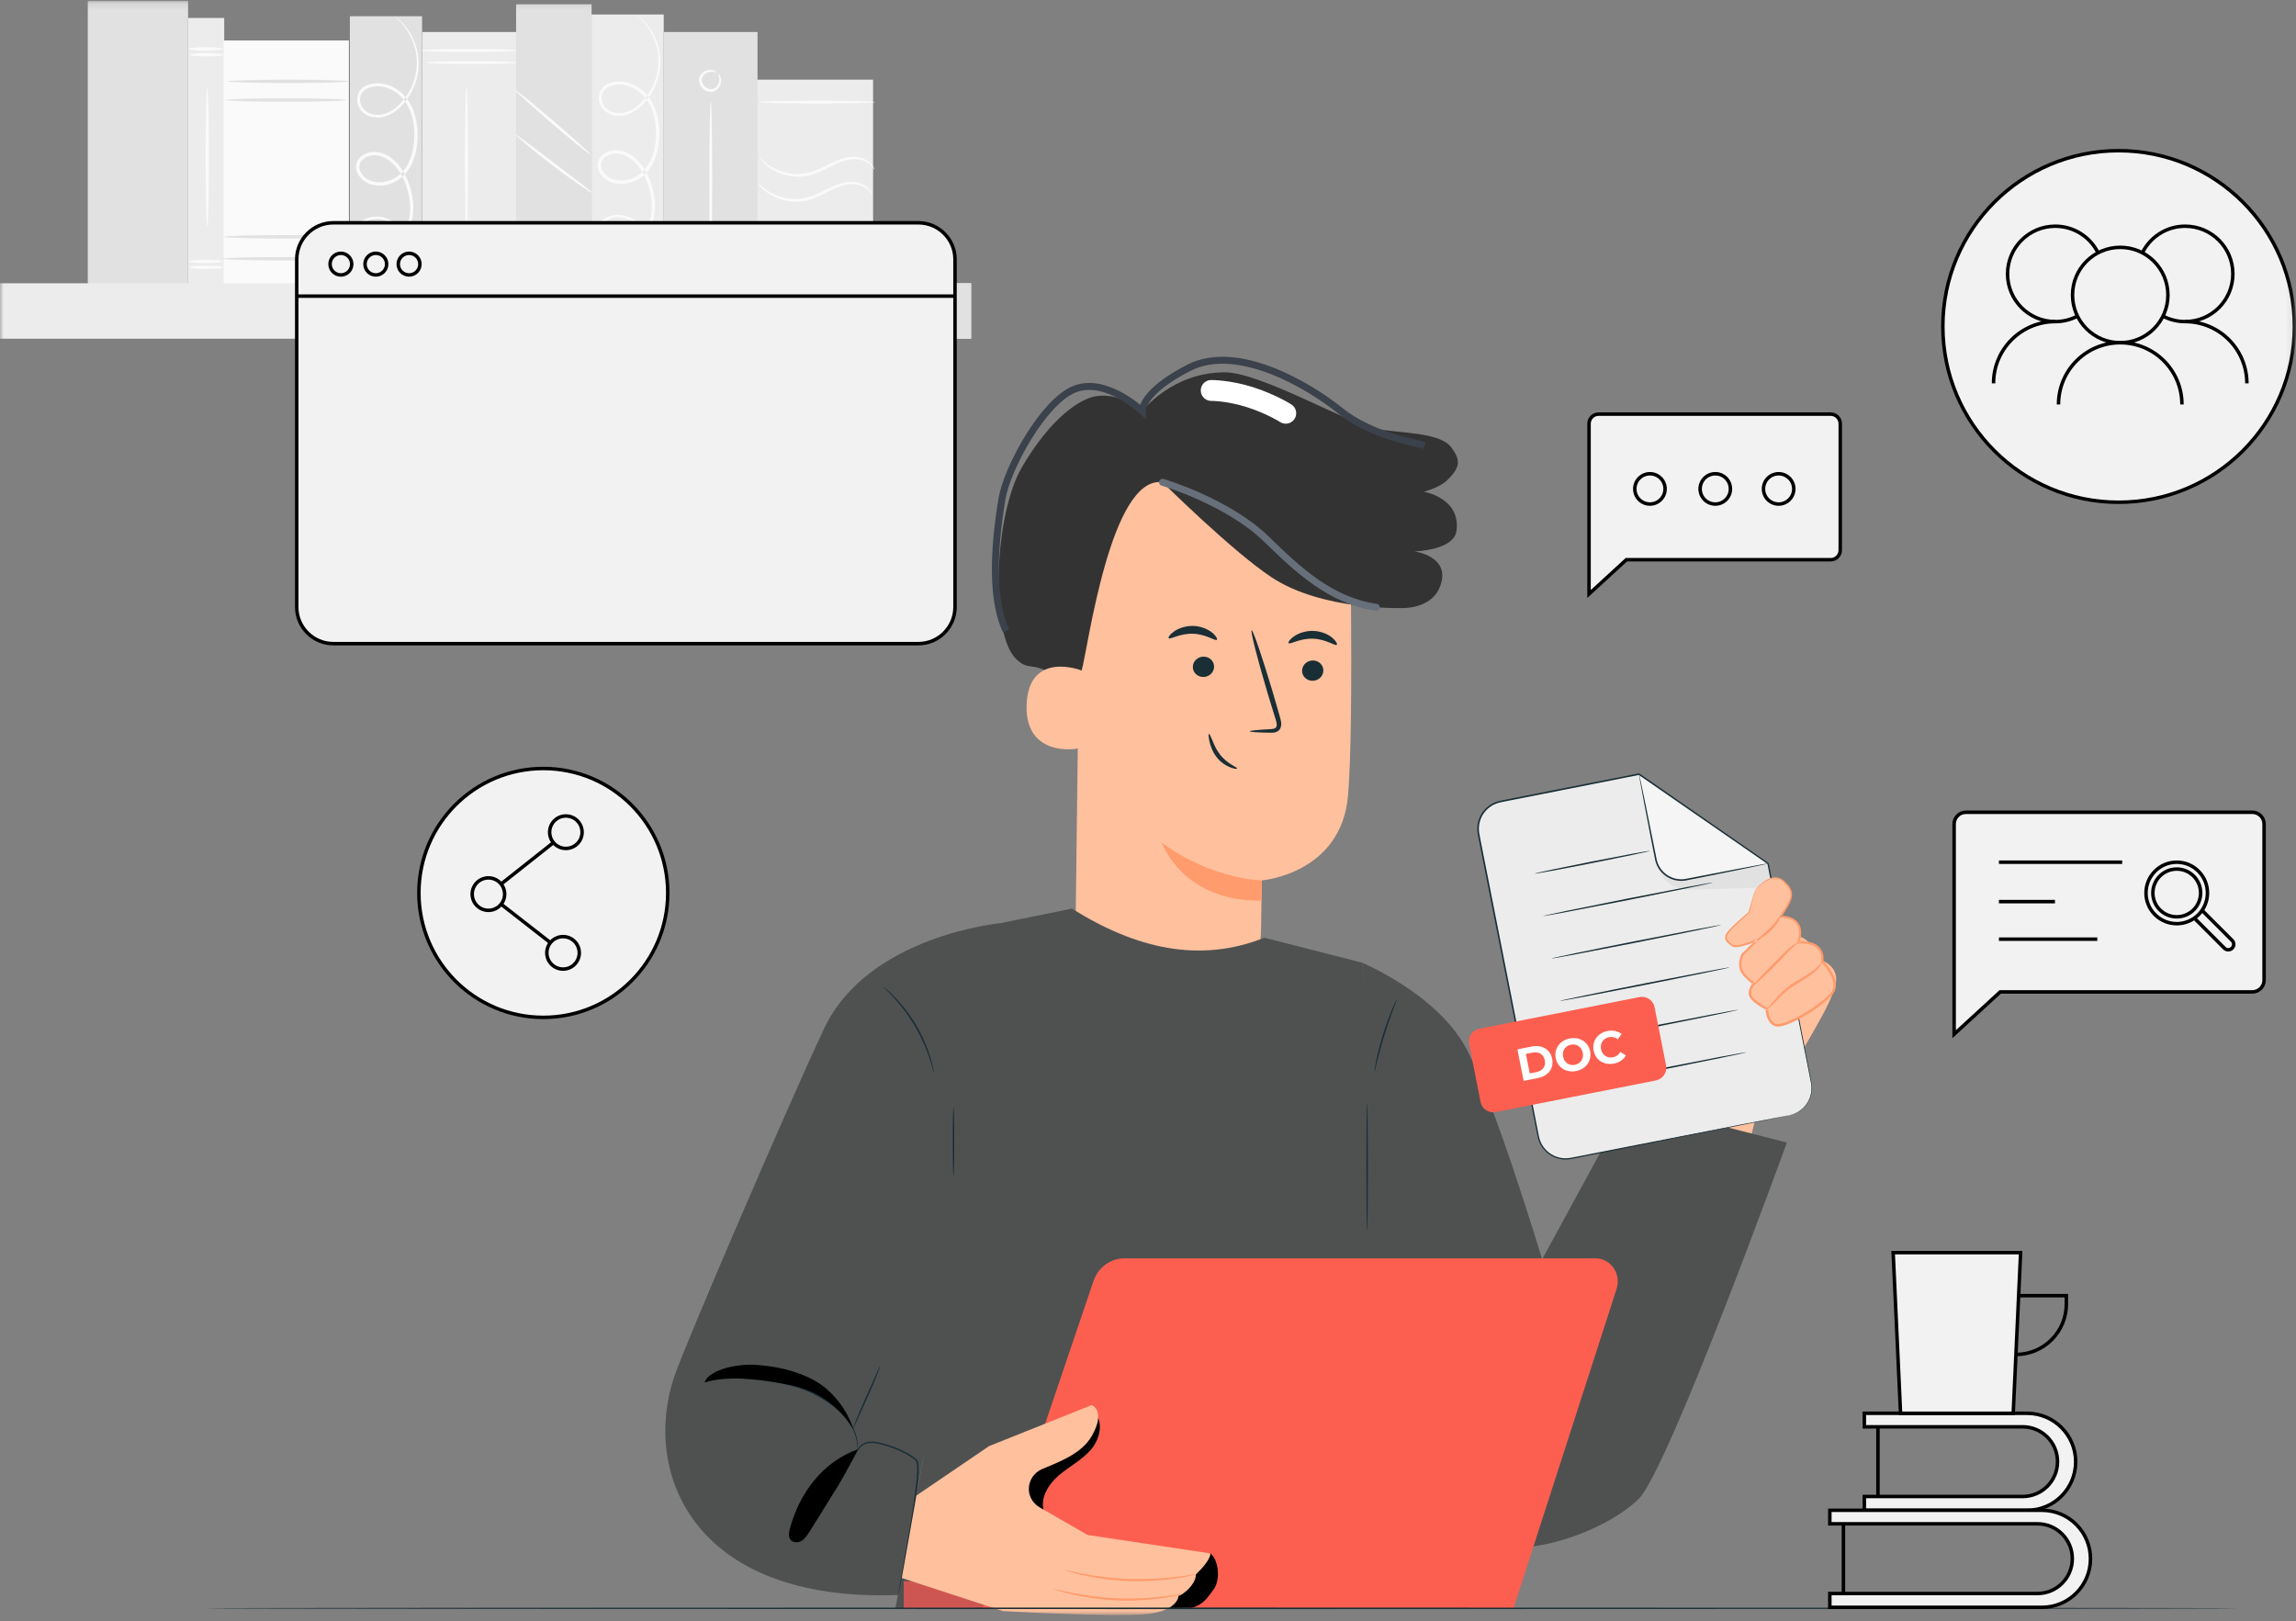<svg width="330" height="233" viewBox="0 0 330 233" fill="none" xmlns="http://www.w3.org/2000/svg">
    <rect x="0" y="0" width="330" height="233" fill="#808080" stroke="none"/>
    <path fill-rule="evenodd" clip-rule="evenodd" d="M108.388 40.92H125.488V11.448H108.388V40.92Z" fill="#ECECEC" />
    <path fill-rule="evenodd" clip-rule="evenodd" d="M60.685 41.389H74.188V4.599H60.685V41.389Z" fill="#ECECEC" />
    <path fill-rule="evenodd" clip-rule="evenodd" d="M60.529 7.257C60.529 7.143 63.617 7.051 67.424 7.051C71.234 7.051 74.321 7.143 74.321 7.257C74.321 7.37 71.234 7.462 67.424 7.462C63.617 7.462 60.529 7.37 60.529 7.257Z" fill="#FAFAFA" />
    <path fill-rule="evenodd" clip-rule="evenodd" d="M61.277 9.001C61.277 8.888 64.197 8.796 67.798 8.796C71.401 8.796 74.321 8.888 74.321 9.001C74.321 9.114 71.401 9.206 67.798 9.206C64.197 9.206 61.277 9.114 61.277 9.001Z" fill="#FAFAFA" />
    <path fill-rule="evenodd" clip-rule="evenodd" d="M67.051 34.135C66.938 34.135 66.846 29.261 66.846 23.251C66.846 17.239 66.938 12.366 67.051 12.366C67.164 12.366 67.256 17.239 67.256 23.251C67.256 29.261 67.164 34.135 67.051 34.135Z" fill="#FAFAFA" />
    <path fill-rule="evenodd" clip-rule="evenodd" d="M60.685 37.499C60.685 37.386 63.645 37.294 67.295 37.294C70.946 37.294 73.906 37.386 73.906 37.499C73.906 37.613 70.946 37.705 67.295 37.705C63.645 37.705 60.685 37.613 60.685 37.499Z" fill="#FAFAFA" />
    <path fill-rule="evenodd" clip-rule="evenodd" d="M60.685 39.078C60.685 38.965 63.719 38.873 67.461 38.873C71.204 38.873 74.238 38.965 74.238 39.078C74.238 39.191 71.204 39.283 67.461 39.283C63.719 39.283 60.685 39.191 60.685 39.078Z" fill="#FAFAFA" />
    <mask id="mask0_10_58" style="mask-type:alpha" maskUnits="userSpaceOnUse" x="0" y="0" width="330" height="233">
        <path d="M0 232.122H329.88V0.122H0V232.122Z" fill="white" />
    </mask>
    <g mask="url(#mask0_10_58)">
        <path fill-rule="evenodd" clip-rule="evenodd" d="M74.18 41.389H85.027V0.62H74.18V41.389Z" fill="#E1E1E1" />
        <path fill-rule="evenodd" clip-rule="evenodd" d="M74.112 19.344C74.148 19.299 74.783 19.751 75.79 20.506C76.907 21.354 78.236 22.361 79.704 23.475C81.17 24.592 82.497 25.603 83.613 26.453C84.608 27.221 85.214 27.712 85.181 27.759C85.148 27.805 84.483 27.397 83.442 26.688C82.401 25.979 80.986 24.965 79.456 23.802C77.927 22.638 76.571 21.546 75.61 20.733C74.648 19.919 74.077 19.388 74.112 19.344Z" fill="#FAFAFA" />
        <path fill-rule="evenodd" clip-rule="evenodd" d="M74.064 12.961C74.138 12.875 76.624 14.884 79.615 17.447C82.607 20.012 84.973 22.16 84.9 22.246C84.826 22.332 82.341 20.323 79.348 17.759C76.356 15.195 73.991 13.047 74.064 12.961Z" fill="#FAFAFA" />
        <path fill-rule="evenodd" clip-rule="evenodd" d="M27.036 41.418H32.224V2.58H27.036V41.418Z" fill="#ECECEC" />
        <path fill-rule="evenodd" clip-rule="evenodd" d="M27.251 7.871C27.251 8.006 28.339 8.116 29.682 8.116C31.025 8.116 32.113 8.006 32.113 7.871C32.113 7.736 31.025 7.627 29.682 7.627C28.339 7.627 27.251 7.736 27.251 7.871Z" fill="#FAFAFA" />
        <path fill-rule="evenodd" clip-rule="evenodd" d="M27.145 7.026C27.145 7.161 28.234 7.27 29.576 7.27C30.919 7.27 32.007 7.161 32.007 7.026C32.007 6.89 30.919 6.781 29.576 6.781C28.234 6.781 27.145 6.89 27.145 7.026Z" fill="#FAFAFA" />
        <path fill-rule="evenodd" clip-rule="evenodd" d="M27.251 38.414C27.251 38.55 28.339 38.659 29.682 38.659C31.025 38.659 32.113 38.55 32.113 38.414C32.113 38.279 31.025 38.17 29.682 38.17C28.339 38.17 27.251 38.279 27.251 38.414Z" fill="#FAFAFA" />
        <path fill-rule="evenodd" clip-rule="evenodd" d="M27.145 37.569C27.145 37.704 28.234 37.814 29.576 37.814C30.919 37.814 32.007 37.704 32.007 37.569C32.007 37.434 30.919 37.325 29.576 37.325C28.234 37.325 27.145 37.434 27.145 37.569Z" fill="#FAFAFA" />
        <path fill-rule="evenodd" clip-rule="evenodd" d="M29.788 32.496C29.923 32.496 30.032 28.048 30.032 22.562C30.032 17.074 29.923 12.627 29.788 12.627C29.653 12.627 29.543 17.074 29.543 22.562C29.543 28.048 29.653 32.496 29.788 32.496Z" fill="#FAFAFA" />
        <path fill-rule="evenodd" clip-rule="evenodd" d="M50.287 41.169H60.664V2.332H50.287V41.169Z" fill="#E1E1E1" />
        <path fill-rule="evenodd" clip-rule="evenodd" d="M57.745 41.667C57.753 41.67 57.793 41.599 57.866 41.456C57.94 41.313 58.04 41.097 58.162 40.809C58.398 40.232 58.732 39.36 58.915 38.175C59.081 37.011 59.128 35.449 58.309 33.903C57.903 33.144 57.287 32.422 56.469 31.873C55.655 31.337 54.589 30.992 53.48 31.168C52.929 31.26 52.385 31.491 51.935 31.881C51.484 32.26 51.153 32.87 51.191 33.519C51.22 34.17 51.594 34.757 52.079 35.165C52.566 35.576 53.189 35.858 53.849 35.916C55.164 36.07 56.529 35.516 57.526 34.578C58.56 33.654 59.189 32.273 59.35 30.845C59.521 29.409 59.293 27.923 58.813 26.512C58.327 25.103 57.536 23.711 56.269 22.728C55.639 22.245 54.857 21.897 54.029 21.845C53.202 21.773 52.314 22.037 51.697 22.672C51.39 22.988 51.184 23.429 51.164 23.887C51.142 24.345 51.292 24.788 51.522 25.157C51.987 25.905 52.782 26.385 53.615 26.585C55.312 26.951 57.08 26.279 58.187 25.055C59.304 23.826 59.8 22.217 59.966 20.682C60.122 19.137 60.007 17.582 59.52 16.149C59.046 14.723 58.107 13.439 56.84 12.701C55.601 11.95 54.034 11.703 52.717 12.269C52.065 12.534 51.487 13.135 51.376 13.853C51.245 14.553 51.439 15.269 51.849 15.81C52.718 16.906 54.21 17.088 55.345 16.734C56.512 16.375 57.407 15.59 58.102 14.777C59.505 13.116 60.11 11.151 60.172 9.451C60.232 7.733 59.759 6.288 59.213 5.231C58.659 4.167 58.03 3.466 57.581 3.031C57.353 2.817 57.172 2.66 57.042 2.565C56.915 2.469 56.846 2.422 56.842 2.429C56.773 2.478 57.974 3.206 59.043 5.316C59.551 6.364 59.983 7.778 59.898 9.439C59.814 11.083 59.202 12.974 57.84 14.552C57.164 15.328 56.302 16.058 55.238 16.373C54.21 16.691 52.878 16.484 52.172 15.565C51.833 15.116 51.674 14.499 51.787 13.933C51.883 13.357 52.321 12.9 52.889 12.663C54.042 12.172 55.47 12.387 56.608 13.087C57.772 13.773 58.631 14.95 59.079 16.3C59.533 17.649 59.643 19.151 59.49 20.631C59.329 22.1 58.85 23.608 57.827 24.727C56.837 25.832 55.211 26.434 53.725 26.11C52.999 25.934 52.319 25.517 51.937 24.899C51.535 24.293 51.547 23.5 52.051 23.005C52.536 22.503 53.287 22.261 53.996 22.327C54.717 22.371 55.405 22.671 55.981 23.109C57.138 24 57.907 25.321 58.371 26.663C58.839 28.02 59.058 29.441 58.903 30.792C58.754 32.14 58.184 33.403 57.233 34.263C56.314 35.139 55.068 35.645 53.892 35.514C52.751 35.42 51.638 34.549 51.568 33.5C51.533 32.982 51.788 32.487 52.175 32.152C52.56 31.81 53.048 31.594 53.538 31.508C54.539 31.338 55.527 31.639 56.3 32.134C57.075 32.64 57.673 33.319 58.069 34.035C58.87 35.484 58.863 37.007 58.727 38.15C58.576 39.315 58.275 40.188 58.07 40.773C57.857 41.357 57.726 41.658 57.745 41.667Z" fill="#FAFAFA" />
        <path fill-rule="evenodd" clip-rule="evenodd" d="M32.142 41.185H50.145V5.816H32.142V41.185Z" fill="#FAFAFA" />
        <path fill-rule="evenodd" clip-rule="evenodd" d="M32.76 11.693C32.76 11.828 36.661 11.937 41.473 11.937C46.286 11.937 50.187 11.828 50.187 11.693C50.187 11.558 46.286 11.448 41.473 11.448C36.661 11.448 32.76 11.558 32.76 11.693Z" fill="#E1E1E1" />
        <path fill-rule="evenodd" clip-rule="evenodd" d="M32.536 14.374C32.536 14.509 36.388 14.619 41.138 14.619C45.889 14.619 49.74 14.509 49.74 14.374C49.74 14.239 45.889 14.129 41.138 14.129C36.388 14.129 32.536 14.239 32.536 14.374Z" fill="#E1E1E1" />
        <path fill-rule="evenodd" clip-rule="evenodd" d="M31.958 37.187C31.958 37.322 36.014 37.431 41.016 37.431C46.02 37.431 50.075 37.322 50.075 37.187C50.075 37.052 46.02 36.942 41.016 36.942C36.014 36.942 31.958 37.052 31.958 37.187Z" fill="#E1E1E1" />
        <path fill-rule="evenodd" clip-rule="evenodd" d="M32.201 34.035C32.201 34.17 36.152 34.28 41.026 34.28C45.901 34.28 49.852 34.17 49.852 34.035C49.852 33.9 45.901 33.791 41.026 33.791C36.152 33.791 32.201 33.9 32.201 34.035Z" fill="#E1E1E1" />
        <path fill-rule="evenodd" clip-rule="evenodd" d="M85.019 40.92H95.396V2.082H85.019V40.92Z" fill="#ECECEC" />
        <path fill-rule="evenodd" clip-rule="evenodd" d="M92.477 41.418C92.485 41.421 92.525 41.35 92.598 41.207C92.672 41.065 92.772 40.848 92.894 40.56C93.129 39.983 93.464 39.111 93.647 37.927C93.813 36.762 93.859 35.2 93.041 33.654C92.635 32.895 92.019 32.173 91.201 31.624C90.386 31.088 89.321 30.742 88.213 30.918C87.661 31.011 87.117 31.241 86.667 31.632C86.216 32.012 85.885 32.621 85.923 33.27C85.952 33.92 86.326 34.508 86.811 34.916C87.297 35.328 87.921 35.609 88.581 35.668C89.897 35.821 91.261 35.267 92.258 34.329C93.292 33.405 93.921 32.024 94.082 30.596C94.253 29.16 94.025 27.674 93.545 26.264C93.058 24.854 92.268 23.462 91.001 22.479C90.371 21.996 89.589 21.648 88.76 21.596C87.934 21.524 87.046 21.788 86.429 22.423C86.122 22.738 85.916 23.18 85.896 23.638C85.874 24.096 86.023 24.538 86.254 24.907C86.719 25.656 87.514 26.135 88.347 26.336C90.044 26.702 91.812 26.03 92.918 24.805C94.036 23.577 94.532 21.968 94.698 20.433C94.854 18.887 94.738 17.332 94.252 15.9C93.778 14.474 92.838 13.19 91.571 12.451C90.333 11.7 88.765 11.454 87.449 12.02C86.797 12.286 86.219 12.886 86.108 13.604C85.977 14.304 86.171 15.02 86.58 15.56C87.45 16.657 88.942 16.84 90.077 16.485C91.244 16.126 92.139 15.341 92.834 14.528C94.236 12.868 94.842 10.902 94.903 9.202C94.964 7.483 94.49 6.039 93.945 4.982C93.391 3.918 92.762 3.216 92.314 2.782C92.084 2.568 91.904 2.411 91.774 2.317C91.646 2.22 91.578 2.173 91.573 2.18C91.505 2.229 92.706 2.957 93.775 5.067C94.283 6.115 94.715 7.529 94.63 9.189C94.546 10.834 93.934 12.725 92.572 14.303C91.896 15.079 91.034 15.809 89.97 16.124C88.941 16.442 87.61 16.236 86.904 15.316C86.564 14.867 86.406 14.25 86.519 13.683C86.614 13.107 87.052 12.651 87.621 12.413C88.774 11.923 90.202 12.138 91.34 12.838C92.504 13.524 93.363 14.7 93.81 16.051C94.266 17.4 94.375 18.901 94.222 20.381C94.061 21.851 93.582 23.36 92.559 24.478C91.569 25.583 89.942 26.185 88.457 25.861C87.731 25.685 87.05 25.268 86.668 24.65C86.266 24.044 86.279 23.251 86.783 22.756C87.267 22.255 88.019 22.012 88.728 22.078C89.449 22.121 90.137 22.422 90.712 22.86C91.87 23.751 92.639 25.072 93.103 26.414C93.57 27.771 93.79 29.192 93.635 30.543C93.486 31.891 92.916 33.153 91.965 34.015C91.046 34.89 89.799 35.395 88.624 35.265C87.483 35.17 86.37 34.3 86.3 33.251C86.265 32.733 86.519 32.238 86.907 31.903C87.291 31.561 87.78 31.345 88.27 31.259C89.271 31.09 90.258 31.39 91.032 31.885C91.807 32.391 92.404 33.069 92.801 33.786C93.601 35.235 93.595 36.758 93.459 37.901C93.308 39.066 93.007 39.94 92.802 40.524C92.589 41.108 92.458 41.409 92.477 41.418Z" fill="#FAFAFA" />
        <path fill-rule="evenodd" clip-rule="evenodd" d="M12.617 40.92H27.036V0.122H12.617V40.92Z" fill="#E1E1E1" />
        <path fill-rule="evenodd" clip-rule="evenodd" d="M95.395 40.92H108.881V4.599H95.395V40.92Z" fill="#E1E1E1" />
        <path fill-rule="evenodd" clip-rule="evenodd" d="M109.22 22.713C109.282 22.646 109.905 23.509 111.365 24.237C112.087 24.599 113.016 24.902 114.078 24.99C115.14 25.071 116.312 24.908 117.444 24.404C118.582 23.918 119.626 23.294 120.682 22.928C121.727 22.55 122.784 22.438 123.622 22.66C124.46 22.867 125.034 23.322 125.325 23.692C125.625 24.067 125.676 24.337 125.659 24.342C125.625 24.36 125.523 24.117 125.206 23.799C124.896 23.482 124.341 23.099 123.558 22.943C122.781 22.774 121.808 22.902 120.811 23.284C119.806 23.652 118.782 24.276 117.604 24.782C116.429 25.307 115.155 25.476 114.044 25.366C112.928 25.253 111.965 24.903 111.23 24.494C110.49 24.089 109.976 23.632 109.658 23.29C109.338 22.949 109.204 22.725 109.22 22.713Z" fill="#FAFAFA" />
        <path fill-rule="evenodd" clip-rule="evenodd" d="M108.917 26.307C108.979 26.241 109.602 27.103 111.061 27.831C111.784 28.193 112.712 28.497 113.774 28.584C114.836 28.665 116.009 28.502 117.141 27.998C118.279 27.512 119.323 26.888 120.379 26.523C121.424 26.144 122.48 26.032 123.319 26.255C124.156 26.461 124.73 26.916 125.022 27.287C125.322 27.662 125.372 27.932 125.355 27.936C125.321 27.954 125.22 27.712 124.902 27.393C124.593 27.076 124.038 26.694 123.255 26.538C122.478 26.369 121.504 26.497 120.508 26.878C119.502 27.246 118.479 27.87 117.301 28.376C116.126 28.901 114.851 29.07 113.741 28.96C112.624 28.848 111.661 28.498 110.927 28.088C110.186 27.684 109.672 27.226 109.355 26.884C109.035 26.543 108.901 26.32 108.917 26.307Z" fill="#FAFAFA" />
        <path fill-rule="evenodd" clip-rule="evenodd" d="M109.14 14.674C109.14 14.561 112.853 14.468 117.433 14.468C122.014 14.468 125.726 14.561 125.726 14.674C125.726 14.787 122.014 14.879 117.433 14.879C112.853 14.879 109.14 14.787 109.14 14.674Z" fill="#FAFAFA" />
        <path fill-rule="evenodd" clip-rule="evenodd" d="M103.031 10.451C103.002 10.515 102.581 10.148 101.857 10.353C101.518 10.452 101.119 10.697 100.945 11.109C100.759 11.513 100.906 12.058 101.29 12.427C101.673 12.796 102.223 12.922 102.62 12.72C103.024 12.53 103.254 12.122 103.34 11.779C103.516 11.048 103.133 10.642 103.196 10.61C103.21 10.596 103.33 10.66 103.455 10.861C103.582 11.059 103.684 11.408 103.624 11.834C103.56 12.246 103.328 12.771 102.786 13.059C102.242 13.362 101.479 13.192 101.005 12.722C100.518 12.267 100.318 11.511 100.6 10.956C100.867 10.403 101.382 10.151 101.791 10.07C102.215 9.994 102.568 10.084 102.77 10.203C102.976 10.32 103.045 10.437 103.031 10.451Z" fill="#FAFAFA" />
        <path fill-rule="evenodd" clip-rule="evenodd" d="M102.159 37.284C102.045 37.284 101.953 32.193 101.953 25.914C101.953 19.633 102.045 14.542 102.159 14.542C102.272 14.542 102.364 19.633 102.364 25.914C102.364 32.193 102.272 37.284 102.159 37.284Z" fill="#FAFAFA" />
        <path fill-rule="evenodd" clip-rule="evenodd" d="M0 48.68H139.578V40.712H0V48.68Z" fill="#ECECEC" />
        <path fill-rule="evenodd" clip-rule="evenodd" d="M127.391 48.68H139.578V40.712H127.391V48.68Z" fill="#E1E1E1" />
        <path fill-rule="evenodd" clip-rule="evenodd" d="M155.152 87.944L154.596 132.763C154.501 140.384 155.919 151.6 167.976 151.2C178.411 150.064 181.18 140.186 181.261 133.073C181.299 129.699 181.338 126.886 181.365 126.539C181.365 126.539 192.788 125.608 193.752 114.325C194.218 108.873 194.263 97.565 194.185 87.335C194.102 76.347 185.582 67.271 174.623 66.471L173.534 66.391C161.735 66.219 154.997 76.144 155.152 87.944Z" fill="#FFC09D" />
        <path fill-rule="evenodd" clip-rule="evenodd" d="M181.365 126.539C181.365 126.539 174.216 126.437 166.979 121.119C166.979 121.119 169.963 129.63 181.306 129.435L181.365 126.539Z" fill="#FF9B6C" />
        <path fill-rule="evenodd" clip-rule="evenodd" d="M174.896 91.958C174.672 92.186 173.369 91.138 171.478 91.087C169.591 91.008 168.177 91.964 167.978 91.72C167.881 91.612 168.114 91.195 168.73 90.763C169.337 90.331 170.364 89.925 171.541 89.965C172.717 90.007 173.696 90.48 174.252 90.952C174.821 91.426 175.006 91.857 174.896 91.958Z" fill="#1A2E35" />
        <path fill-rule="evenodd" clip-rule="evenodd" d="M174.498 95.868C174.467 96.676 173.759 97.316 172.915 97.299C172.072 97.283 171.412 96.617 171.443 95.809C171.473 95.002 172.182 94.361 173.025 94.377C173.869 94.393 174.528 95.06 174.498 95.868Z" fill="#1A2E35" />
        <path fill-rule="evenodd" clip-rule="evenodd" d="M179.631 105.107C179.63 105.008 180.723 104.9 182.487 104.805C182.934 104.791 183.359 104.734 183.456 104.437C183.584 104.124 183.433 103.633 183.256 103.102C182.918 101.999 182.564 100.843 182.192 99.632C180.723 94.695 179.694 90.648 179.893 90.591C180.093 90.533 181.446 94.488 182.914 99.426C183.266 100.643 183.602 101.802 183.922 102.911C184.053 103.428 184.299 104.02 184.025 104.668C183.881 104.99 183.538 105.207 183.249 105.262C182.959 105.328 182.709 105.315 182.488 105.312C180.722 105.278 179.631 105.207 179.631 105.107Z" fill="#1A2E35" />
        <path fill-rule="evenodd" clip-rule="evenodd" d="M152.852 104.46C152.818 104.434 152.713 104.549 152.481 104.644C152.254 104.737 151.869 104.791 151.472 104.623C150.667 104.29 150.032 102.964 150.052 101.568C150.06 100.862 150.236 100.198 150.508 99.653C150.767 99.097 151.149 98.716 151.565 98.66C151.978 98.582 152.259 98.84 152.345 99.062C152.44 99.283 152.384 99.435 152.425 99.45C152.445 99.47 152.596 99.327 152.547 99.005C152.521 98.85 152.438 98.664 152.262 98.507C152.082 98.349 151.813 98.261 151.525 98.28C150.927 98.297 150.366 98.824 150.067 99.422C149.735 100.022 149.522 100.768 149.511 101.56C149.497 103.121 150.236 104.613 151.341 104.982C151.88 105.146 152.341 105.001 152.583 104.828C152.83 104.647 152.878 104.475 152.852 104.46Z" fill="#FF9B6C" />
        <path fill-rule="evenodd" clip-rule="evenodd" d="M177.806 110.465C177.89 110.27 176.374 109.816 175.308 108.394C174.775 107.693 174.468 106.93 174.237 106.373C174.012 105.811 173.84 105.458 173.757 105.484C173.678 105.509 173.697 105.889 173.822 106.5C173.951 107.104 174.215 107.969 174.818 108.764C175.412 109.567 176.209 110.046 176.794 110.277C177.385 110.516 177.785 110.531 177.806 110.465Z" fill="#1A2E35" />
        <path fill-rule="evenodd" clip-rule="evenodd" d="M192.129 92.67C191.905 92.898 190.602 91.85 188.711 91.799C186.824 91.72 185.41 92.676 185.211 92.432C185.114 92.324 185.347 91.907 185.963 91.475C186.57 91.043 187.596 90.637 188.773 90.677C189.951 90.719 190.929 91.192 191.485 91.663C192.054 92.138 192.239 92.569 192.129 92.67Z" fill="#1A2E35" />
        <path fill-rule="evenodd" clip-rule="evenodd" d="M190.202 96.417C190.172 97.225 189.463 97.865 188.619 97.849C187.777 97.832 187.117 97.166 187.147 96.358C187.177 95.551 187.886 94.91 188.729 94.926C189.573 94.942 190.232 95.609 190.202 96.417Z" fill="#1A2E35" />
        <path fill-rule="evenodd" clip-rule="evenodd" d="M260.707 137.68C260.707 134.402 257.575 134.402 257.575 134.402C256.381 132.834 255.039 133.404 255.039 133.404L249.966 136.825C249.22 138.108 244.297 142.955 244.297 142.955C242.955 141.956 242.955 139.961 241.346 137.538C239.737 135.115 236.092 135.4 236.092 135.4C236.092 135.4 238.927 141.814 239.225 145.805C239.524 149.797 237.047 160.93 237.047 160.93L251.386 164.96C251.386 164.96 252.292 158.853 253.898 158.359C255.832 157.766 256.908 154.913 256.908 154.913C258.999 150.678 263.244 144.523 263.84 141.387C264.437 138.251 260.707 137.68 260.707 137.68Z" fill="#FFC09D" />
        <path fill-rule="evenodd" clip-rule="evenodd" d="M154.068 130.591C163.202 136.331 172.407 138.49 181.73 134.773L195.744 138.353L209.532 230.472L128.691 231.174L132.673 209.778L142.696 132.905L154.068 130.591Z" fill="#4F5151" />
        <path fill-rule="evenodd" clip-rule="evenodd" d="M195.744 138.353C195.744 138.353 206.644 142.879 210.804 150.808C214.964 158.736 221.65 180.991 221.65 180.991L233.967 158.372L256.825 164.215C256.825 164.215 239.811 211.146 235.539 215.419C230.863 220.097 218.119 224.813 211.879 221.173C205.638 217.533 204.369 203.716 204.369 203.716L195.744 138.353Z" fill="#4F5151" />
        <path fill-rule="evenodd" clip-rule="evenodd" d="M196.496 176.882C196.433 176.882 196.382 172.791 196.382 167.745C196.382 162.697 196.433 158.606 196.496 158.606C196.559 158.606 196.61 162.697 196.61 167.745C196.61 172.791 196.559 176.882 196.496 176.882Z" fill="#1A2E35" />
        <path fill-rule="evenodd" clip-rule="evenodd" d="M200.763 143.617C200.794 143.63 200.573 144.2 200.231 145.126C199.888 146.051 199.433 147.335 198.987 148.771C198.543 150.209 198.194 151.526 197.953 152.483C197.713 153.441 197.573 154.036 197.54 154.029C197.524 154.026 197.54 153.873 197.582 153.6C197.623 153.326 197.696 152.932 197.797 152.448C197.997 151.478 198.323 150.148 198.769 148.704C199.217 147.261 199.699 145.979 200.081 145.066C200.272 144.61 200.435 144.244 200.556 143.995C200.675 143.745 200.749 143.61 200.763 143.617Z" fill="#1A2E35" />
        <path fill-rule="evenodd" clip-rule="evenodd" d="M141.217 167.401L143.746 132.691C143.746 132.691 124.718 134.457 118.421 147.881C113.115 159.194 98.467 193.231 96.899 197.887C92.299 211.55 99.486 230.335 129.114 229.246L132.492 210.672L141.217 167.401Z" fill="#4F5151" />
        <path fill-rule="evenodd" clip-rule="evenodd" d="M119.91 214.544C119.903 214.54 119.957 214.425 120.065 214.211C120.185 213.979 120.346 213.668 120.548 213.276C120.988 212.451 121.605 211.289 122.363 209.862C122.557 209.501 122.759 209.124 122.97 208.732C123.185 208.343 123.432 207.92 123.84 207.613C124.247 207.308 124.781 207.183 125.303 207.193C125.83 207.199 126.356 207.312 126.881 207.448C127.932 207.725 129.007 208.117 130.065 208.652C130.592 208.921 131.114 209.234 131.593 209.627L131.77 209.779C131.839 209.841 131.895 209.938 131.919 210.014C131.976 210.177 132 210.335 132.015 210.493C132.047 210.808 132.044 211.121 132.036 211.435C131.99 212.69 131.834 213.899 131.678 215.065C131.517 216.23 131.339 217.35 131.161 218.416C130.803 220.546 130.445 222.458 130.138 224.061C129.827 225.647 129.574 226.938 129.394 227.857C129.309 228.288 129.241 228.631 129.191 228.887C129.144 229.123 129.123 229.247 129.114 229.247C129.107 229.246 129.113 229.119 129.146 228.88C129.177 228.642 129.232 228.291 129.307 227.84C129.47 226.919 129.698 225.623 129.979 224.033C130.266 222.425 130.607 220.512 130.954 218.382C131.126 217.317 131.299 216.198 131.456 215.035C131.609 213.873 131.763 212.665 131.808 211.428C131.816 211.12 131.819 210.812 131.789 210.515C131.775 210.367 131.751 210.22 131.706 210.094C131.682 210.027 131.659 209.988 131.616 209.946L131.448 209.8C130.989 209.424 130.48 209.116 129.963 208.851C128.926 208.322 127.861 207.93 126.828 207.651C126.31 207.514 125.799 207.402 125.3 207.393C124.805 207.381 124.322 207.494 123.952 207.766C123.583 208.037 123.34 208.435 123.123 208.817C122.909 209.207 122.702 209.581 122.505 209.939C121.72 211.351 121.081 212.501 120.627 213.319C120.409 213.701 120.235 214.006 120.105 214.233C119.984 214.44 119.917 214.548 119.91 214.544Z" fill="#1A2E35" />
        <path fill-rule="evenodd" clip-rule="evenodd" d="M106.151 198.055C106.151 198.047 106.229 198.045 106.375 198.048C106.547 198.055 106.758 198.063 107.013 198.072C107.567 198.1 108.369 198.147 109.358 198.239C110.347 198.331 111.525 198.47 112.814 198.741C114.102 199.01 115.503 199.426 116.878 200.088C118.247 200.757 119.465 201.568 120.454 202.447C121.43 203.337 122.184 204.286 122.624 205.19C123.068 206.089 123.252 206.896 123.282 207.454C123.323 207.73 123.29 207.949 123.295 208.095C123.29 208.242 123.284 208.318 123.276 208.318C123.251 208.318 123.26 208.009 123.194 207.463C123.137 206.917 122.933 206.134 122.481 205.264C122.033 204.39 121.281 203.471 120.314 202.604C119.335 201.748 118.13 200.953 116.778 200.293C115.424 199.642 114.044 199.224 112.77 198.947C111.494 198.667 110.325 198.511 109.342 198.399C108.358 198.287 107.559 198.215 107.007 198.161C106.753 198.134 106.543 198.112 106.371 198.094C106.227 198.076 106.15 198.063 106.151 198.055Z" fill="#1A2E35" />
        <path fill-rule="evenodd" clip-rule="evenodd" d="M126.511 196.302C126.539 196.313 126.364 196.838 126.038 197.668C125.712 198.499 125.226 199.632 124.669 200.873C124.126 202.082 123.634 203.175 123.241 204.047C122.877 204.86 122.65 205.363 122.619 205.351C122.591 205.34 122.765 204.816 123.092 203.985C123.418 203.154 123.904 202.021 124.461 200.78C125.005 199.572 125.497 198.479 125.889 197.606C126.253 196.793 126.481 196.291 126.511 196.302Z" fill="#1A2E35" />
        <path fill-rule="evenodd" clip-rule="evenodd" d="M137.041 168.984C136.978 168.984 136.927 166.784 136.927 164.07C136.927 161.356 136.978 159.157 137.041 159.157C137.104 159.157 137.155 161.356 137.155 164.07C137.155 166.784 137.104 168.984 137.041 168.984Z" fill="#1A2E35" />
        <path fill-rule="evenodd" clip-rule="evenodd" d="M123.276 208.318C118.271 210.064 114.886 214.606 113.52 219.728C113.377 220.265 113.281 220.9 113.64 221.324C114.01 221.76 114.722 221.747 115.212 221.452C115.702 221.157 116.023 220.654 116.326 220.169C118.738 216.309 121.092 212.735 123.276 208.318Z" fill="black" />
        <path fill-rule="evenodd" clip-rule="evenodd" d="M117.067 198.415C114.449 196.96 111.439 196.335 108.45 196.155C107.279 196.084 106.115 196.22 104.967 196.461C103.405 196.789 101.608 197.579 101.266 198.701C104.859 197.576 110.148 198.317 113.826 199.12C117.537 199.931 120.551 202.034 122.619 205.351C121.733 202.554 119.635 199.842 117.067 198.415Z" fill="black" />
        <path fill-rule="evenodd" clip-rule="evenodd" d="M134.242 154.203C134.226 154.207 134.165 154.011 134.067 153.655C133.974 153.299 133.821 152.787 133.614 152.163C133.204 150.913 132.515 149.224 131.499 147.492C130.479 145.763 129.337 144.34 128.444 143.375C127.998 142.891 127.625 142.509 127.358 142.254C127.095 141.996 126.954 141.848 126.965 141.836C126.975 141.824 127.136 141.95 127.419 142.189C127.704 142.425 128.097 142.791 128.561 143.264C129.49 144.208 130.665 145.63 131.696 147.377C132.722 149.125 133.394 150.844 133.768 152.115C133.957 152.75 134.086 153.27 134.154 153.635C134.225 153.998 134.257 154.2 134.242 154.203Z" fill="#1A2E35" />
        <path fill-rule="evenodd" clip-rule="evenodd" d="M129.897 231.274H151.795V227.256H129.897V231.274Z" fill="#CE5652" />
        <path fill-rule="evenodd" clip-rule="evenodd" d="M141.23 231.138L157.164 184.126C157.828 182.168 159.603 180.858 161.595 180.858H229.326C231.509 180.858 233.048 183.092 232.351 185.25L217.531 231.16L141.23 231.138Z" fill="#FC5F4F" />
        <path fill-rule="evenodd" clip-rule="evenodd" d="M173.978 223.267C173.978 223.267 171.421 223.384 170.242 223.464C164.628 223.847 158.925 222.836 153.785 220.545C152.191 219.834 150.505 218.832 150.024 217.155C149.483 215.278 150.7 213.323 152.182 212.05C153.665 210.777 155.468 209.871 156.756 208.401C158.043 206.931 158.652 204.552 157.384 203.065L157.034 203.322C156.117 205.643 153.565 206.763 151.453 208.091C147.529 210.558 144.537 214.469 143.182 218.901C142.438 221.335 142.24 224.174 143.716 226.248C144.763 227.719 146.476 228.555 148.169 229.183C153.293 231.083 158.77 231.154 164.235 231.16C165.961 231.162 171.261 231.089 171.261 231.089C172.927 230.636 173.476 229.769 174.479 228.363C175.4 227.072 175.199 224.278 173.978 223.267Z" fill="black" />
        <path fill-rule="evenodd" clip-rule="evenodd" d="M173.978 223.267L156.313 220.611L149.455 216.665C148.55 216.145 147.932 215.215 147.877 214.173C147.876 214.154 147.876 214.134 147.875 214.115C147.821 212.814 148.616 211.631 149.816 211.125C151.992 210.208 155.439 208.989 156.909 206.414C159.021 202.713 156.909 201.945 156.909 201.945L142.157 207.842L131.715 214.949L129.614 226.8L144.184 231.558C144.184 231.558 160.42 232.474 164.9 231.972C169.38 231.469 169.38 229.382 169.38 229.382C170.211 229.122 171.893 227.645 171.893 226.269C174.067 224.229 173.978 223.267 173.978 223.267Z" fill="#FFC09D" />
        <path fill-rule="evenodd" clip-rule="evenodd" d="M151.383 228.367C151.389 228.347 151.648 228.398 152.111 228.506C152.573 228.619 153.244 228.767 154.076 228.933C155.739 229.267 158.062 229.614 160.647 229.717C163.234 229.816 165.577 229.651 167.26 229.447C168.103 229.346 168.784 229.251 169.253 229.175C169.722 229.103 169.985 229.073 169.989 229.093C169.993 229.114 169.739 229.182 169.274 229.29C168.81 229.402 168.132 229.53 167.289 229.658C165.603 229.917 163.243 230.117 160.636 230.018C158.03 229.913 155.692 229.53 154.032 229.141C153.201 228.947 152.534 228.767 152.081 228.619C151.626 228.476 151.378 228.387 151.383 228.367Z" fill="#FF9B6C" />
        <path fill-rule="evenodd" clip-rule="evenodd" d="M152.996 225.636C153.002 225.617 153.265 225.667 153.735 225.777C154.204 225.891 154.886 226.039 155.731 226.201C157.422 226.531 159.783 226.856 162.409 226.94C165.036 227.017 167.414 226.842 169.123 226.632C169.978 226.528 170.669 226.43 171.145 226.353C171.622 226.28 171.888 226.248 171.893 226.269C171.897 226.289 171.639 226.359 171.167 226.468C170.696 226.581 170.008 226.711 169.151 226.842C167.441 227.107 165.046 227.318 162.4 227.24C159.754 227.157 157.377 226.794 155.688 226.41C154.843 226.219 154.166 226.039 153.705 225.89C153.243 225.746 152.99 225.656 152.996 225.636Z" fill="#FF9B6C" />
        <path fill-rule="evenodd" clip-rule="evenodd" d="M257.183 160.296L225.796 166.495C223.627 166.924 221.522 165.513 221.093 163.344L212.513 119.9C212.084 117.731 213.495 115.626 215.664 115.197L235.569 111.266L254.115 124.104L260.334 155.593C260.763 157.762 259.352 159.867 257.183 160.296Z" fill="#ECECEC" />
        <path fill-rule="evenodd" clip-rule="evenodd" d="M235.569 111.266L237.985 123.492C238.383 125.51 240.341 126.822 242.358 126.424L254.115 124.104L235.569 111.266Z" fill="#F5F5F5" />
        <path fill-rule="evenodd" clip-rule="evenodd" d="M238.357 124.534C238.357 124.534 238.788 127.53 242.356 127.838C242.49 127.849 242.626 127.851 242.76 127.848C244.349 127.82 254.81 127.622 254.764 127.389C254.714 127.138 254.115 124.104 254.115 124.104L242.359 126.426C242.359 126.426 239.404 126.905 238.357 124.534Z" fill="#E1E1E1" />
        <path fill-rule="evenodd" clip-rule="evenodd" d="M257.183 160.296C257.183 160.296 257.239 160.277 257.352 160.246C257.466 160.219 257.633 160.172 257.846 160.085C258.268 159.918 258.895 159.59 259.467 158.904C260.018 158.229 260.514 157.14 260.329 155.852C260.1 154.579 259.787 153.115 259.465 151.474C258.157 144.899 256.284 135.49 254.021 124.122L254.061 124.182C248.448 120.302 242.188 115.974 235.508 111.356L235.591 111.373C231.9 112.103 228.058 112.863 224.105 113.645C222.128 114.036 220.124 114.432 218.097 114.833C217.59 114.933 217.082 115.033 216.572 115.134C216.064 115.242 215.543 115.31 215.072 115.488C214.121 115.84 213.32 116.588 212.899 117.523C212.606 118.171 212.49 118.901 212.585 119.604C212.695 120.308 212.858 121.029 212.991 121.738C213.272 123.161 213.551 124.573 213.829 125.976C214.382 128.781 214.927 131.545 215.463 134.261C216.533 139.693 217.566 144.933 218.55 149.924C219.041 152.42 219.52 154.853 219.986 157.218C220.218 158.4 220.447 159.566 220.673 160.712C220.786 161.286 220.898 161.855 221.008 162.42C221.129 162.984 221.195 163.554 221.408 164.061C221.825 165.088 222.693 165.885 223.696 166.245C224.197 166.427 224.73 166.502 225.253 166.47C225.77 166.434 226.292 166.298 226.807 166.206C228.868 165.801 230.846 165.413 232.733 165.043C240.282 163.568 246.391 162.374 250.619 161.547C252.727 161.14 254.366 160.824 255.484 160.608C256.037 160.504 256.459 160.425 256.75 160.37C257.035 160.317 257.183 160.296 257.183 160.296C257.183 160.296 257.038 160.333 256.754 160.393C256.465 160.452 256.043 160.54 255.493 160.653C254.377 160.879 252.741 161.209 250.636 161.635C246.411 162.477 240.307 163.696 232.765 165.201C230.878 165.576 228.901 165.969 226.841 166.378C226.324 166.472 225.814 166.608 225.263 166.65C224.717 166.684 224.158 166.606 223.634 166.416C222.583 166.042 221.672 165.21 221.233 164.133C221.007 163.592 220.941 163.014 220.82 162.456C220.708 161.892 220.595 161.324 220.482 160.751C220.254 159.604 220.023 158.439 219.789 157.257C219.32 154.893 218.838 152.46 218.344 149.965C217.356 144.974 216.319 139.735 215.244 134.304C214.706 131.588 214.16 128.825 213.606 126.02C213.329 124.618 213.049 123.205 212.769 121.782C212.634 121.066 212.474 120.368 212.359 119.632C212.259 118.889 212.381 118.114 212.692 117.429C213.136 116.44 213.984 115.647 214.993 115.275C215.502 115.083 216.023 115.019 216.528 114.91C217.038 114.81 217.546 114.71 218.053 114.609C220.08 114.209 222.085 113.814 224.061 113.423C228.015 112.644 231.858 111.886 235.548 111.159L235.594 111.149L235.632 111.176C242.307 115.803 248.561 120.138 254.169 124.026L254.201 124.048L254.208 124.085C256.438 135.46 258.283 144.875 259.572 151.452C259.887 153.098 260.19 154.557 260.413 155.84C260.592 157.158 260.078 158.262 259.511 158.94C258.924 159.631 258.286 159.953 257.857 160.112C257.641 160.195 257.471 160.238 257.356 160.26C257.241 160.287 257.183 160.296 257.183 160.296Z" fill="#1A2E35" />
        <path fill-rule="evenodd" clip-rule="evenodd" d="M254.115 124.104C254.116 124.112 254.014 124.14 253.818 124.186C253.598 124.235 253.312 124.299 252.956 124.378C252.179 124.54 251.1 124.765 249.778 125.042C248.427 125.316 246.83 125.639 245.06 125.998C244.169 126.174 243.236 126.358 242.268 126.55C241.268 126.727 240.157 126.472 239.303 125.812C238.875 125.485 238.522 125.071 238.27 124.611C238.01 124.156 237.885 123.63 237.804 123.152C237.615 122.185 237.433 121.251 237.259 120.361C236.918 118.588 236.61 116.987 236.35 115.633C236.103 114.305 235.902 113.222 235.757 112.442C235.695 112.082 235.645 111.794 235.607 111.572C235.575 111.373 235.562 111.267 235.569 111.266C235.577 111.264 235.605 111.367 235.652 111.563C235.701 111.783 235.764 112.068 235.844 112.425C236.006 113.201 236.232 114.28 236.508 115.602C236.783 116.953 237.106 118.551 237.465 120.32C237.643 121.21 237.829 122.143 238.023 123.109C238.109 123.6 238.222 124.066 238.469 124.502C238.706 124.935 239.039 125.323 239.442 125.631C240.246 126.252 241.288 126.494 242.231 126.33C243.197 126.143 244.13 125.963 245.019 125.792C246.793 125.451 248.393 125.144 249.747 124.884C251.075 124.637 252.159 124.435 252.939 124.291C253.298 124.229 253.587 124.179 253.809 124.141C254.008 124.109 254.113 124.096 254.115 124.104Z" fill="#1A2E35" />
        <path fill-rule="evenodd" clip-rule="evenodd" d="M237.132 122.293C237.144 122.355 233.446 123.137 228.874 124.04C224.301 124.944 220.584 125.626 220.571 125.564C220.56 125.502 224.256 124.72 228.83 123.816C233.402 122.914 237.119 122.231 237.132 122.293Z" fill="#1A2E35" />
        <path fill-rule="evenodd" clip-rule="evenodd" d="M246.193 126.841C246.205 126.902 240.749 128.032 234.007 129.364C227.263 130.696 221.789 131.725 221.776 131.663C221.764 131.602 227.22 130.472 233.963 129.14C240.704 127.809 246.181 126.779 246.193 126.841Z" fill="#1A2E35" />
        <path fill-rule="evenodd" clip-rule="evenodd" d="M247.398 132.94C247.41 133.002 241.954 134.131 235.212 135.463C228.468 136.795 222.993 137.824 222.981 137.763C222.969 137.701 228.424 136.571 235.168 135.24C241.909 133.908 247.386 132.878 247.398 132.94Z" fill="#1A2E35" />
        <path fill-rule="evenodd" clip-rule="evenodd" d="M224.186 143.862C224.174 143.8 229.63 142.67 236.371 141.338C243.115 140.007 248.59 138.977 248.602 139.039C248.614 139.101 243.159 140.23 236.416 141.563C229.674 142.894 224.198 143.924 224.186 143.862Z" fill="#1A2E35" />
        <path fill-rule="evenodd" clip-rule="evenodd" d="M249.807 145.138C249.819 145.201 244.363 146.33 237.621 147.661C230.878 148.994 225.402 150.023 225.39 149.961C225.378 149.9 230.833 148.77 237.577 147.438C244.319 146.107 249.795 145.077 249.807 145.138Z" fill="#1A2E35" />
        <path fill-rule="evenodd" clip-rule="evenodd" d="M251.012 151.238C251.024 151.3 245.568 152.429 238.826 153.761C232.082 155.093 226.607 156.122 226.595 156.06C226.583 155.999 232.038 154.869 238.782 153.537C245.523 152.206 251 151.176 251.012 151.238Z" fill="#1A2E35" />
        <path fill-rule="evenodd" clip-rule="evenodd" d="M238.004 155.286L214.97 159.835C213.969 160.033 212.998 159.382 212.8 158.38L211.15 150.027C210.952 149.026 211.604 148.055 212.605 147.856L235.639 143.307C236.64 143.109 237.611 143.761 237.809 144.761L239.459 153.115C239.656 154.116 239.006 155.088 238.004 155.286Z" fill="#FC5F4F" />
        <path fill-rule="evenodd" clip-rule="evenodd" d="M220.824 154.092C221.723 153.914 222.205 153.261 222.034 152.394C221.863 151.528 221.168 151.108 220.27 151.286L219.313 151.475L219.867 154.281L220.824 154.092ZM218.095 150.821L220.151 150.415C221.633 150.123 222.824 150.815 223.094 152.185C223.365 153.556 222.526 154.649 221.046 154.942L218.99 155.348L218.095 150.821Z" fill="white" />
        <path fill-rule="evenodd" clip-rule="evenodd" d="M227.49 151.317C227.32 150.457 226.596 149.989 225.788 150.148C224.98 150.308 224.488 151.016 224.658 151.876C224.828 152.736 225.552 153.205 226.36 153.045C227.169 152.886 227.66 152.177 227.49 151.317ZM223.597 152.086C223.332 150.742 224.183 149.539 225.612 149.256C227.034 148.975 228.283 149.756 228.551 151.107C228.817 152.459 227.959 153.657 226.536 153.937C225.108 154.22 223.863 153.431 223.597 152.086Z" fill="white" />
        <path fill-rule="evenodd" clip-rule="evenodd" d="M229.054 151.008C228.785 149.644 229.639 148.461 231.049 148.182C231.831 148.028 232.54 148.183 233.069 148.616L232.519 149.37C232.146 149.081 231.729 148.975 231.276 149.065C230.43 149.231 229.946 149.945 230.114 150.798C230.283 151.652 231.002 152.128 231.849 151.961C232.301 151.872 232.647 151.616 232.881 151.2L233.676 151.688C233.353 152.296 232.756 152.709 231.967 152.865C230.564 153.142 229.323 152.372 229.054 151.008Z" fill="white" />
        <path fill-rule="evenodd" clip-rule="evenodd" d="M252.246 127.967C252.246 127.967 254.564 125.032 256.349 126.674C258.134 128.315 257.619 129.159 255.921 131.753C255.921 131.753 259.711 131.554 258.496 135.446C258.496 135.446 262.272 135.029 261.909 138.214C261.909 138.214 264.76 141.004 263.277 142.802C261.794 144.6 256.417 147.847 255.058 147.288C253.7 146.73 253.69 144.807 253.69 144.807C253.69 144.807 252.074 144.078 251.628 143.228C251.181 142.376 251.947 141.183 251.947 141.183C251.947 141.183 250.585 139.792 250.248 139.403C249.911 139.014 250.433 137.209 250.433 137.209L252.607 135.099C252.607 135.099 249.613 136.4 248.989 135.904C248.365 135.408 247.661 134.979 248.329 134.073C248.997 133.168 251.373 131.142 251.373 131.142L252.246 127.967Z" fill="#FFC09D" />
        <path fill-rule="evenodd" clip-rule="evenodd" d="M253.992 145.029C253.959 144.99 254.361 144.565 254.973 143.837C255.589 143.125 256.461 142.07 257.74 141.303C258.991 140.538 260.14 139.921 260.848 139.304C261.571 138.707 261.855 138.182 261.909 138.214C261.946 138.224 261.731 138.818 261.019 139.494C260.326 140.186 259.159 140.858 257.932 141.609C256.7 142.345 255.834 143.332 255.161 144.009C254.497 144.697 254.024 145.066 253.992 145.029Z" fill="#FF9B6C" />
        <path fill-rule="evenodd" clip-rule="evenodd" d="M251.895 141.744C251.824 141.674 253.216 140.171 255.003 138.388C255.899 137.511 256.668 136.657 257.33 136.136C257.981 135.6 258.478 135.406 258.496 135.446C258.522 135.495 258.087 135.759 257.499 136.327C256.9 136.88 256.164 137.756 255.257 138.644C253.471 140.427 251.965 141.815 251.895 141.744Z" fill="#FF9B6C" />
        <path fill-rule="evenodd" clip-rule="evenodd" d="M252.607 135.099C252.536 135.009 253.396 134.326 254.35 133.418C255.32 132.515 255.793 131.551 255.885 131.586C255.988 131.608 255.62 132.728 254.602 133.676C253.61 134.62 252.658 135.166 252.607 135.099Z" fill="#FF9B6C" />
        <path fill-rule="evenodd" clip-rule="evenodd" d="M252.247 127.957C252.253 127.961 252.24 128.034 252.208 128.174C252.169 128.336 252.12 128.54 252.058 128.792C251.912 129.361 251.708 130.15 251.449 131.153L251.443 131.175L251.424 131.192C250.987 131.577 250.496 132.018 249.964 132.518C249.448 133.024 248.828 133.567 248.348 134.245C248.243 134.417 248.164 134.608 248.184 134.794C248.203 134.979 248.318 135.153 248.476 135.305C248.63 135.46 248.819 135.598 249.009 135.746C249.165 135.881 249.373 135.879 249.612 135.866C250.558 135.755 251.552 135.368 252.55 134.955L253.251 134.665L252.71 135.194C252.025 135.862 251.297 136.574 250.542 137.311L250.576 137.265C250.301 137.937 250.126 138.789 250.464 139.468C250.84 140.143 251.51 140.712 252.18 141.216L252.327 141.326L252.208 141.466C251.735 142.025 251.399 142.909 252.018 143.455C252.57 144.026 253.325 144.467 254.072 144.859L253.817 145.001L253.821 144.959C253.821 144.959 253.822 144.939 253.822 144.946L253.822 144.949C253.867 145.002 253.721 144.824 253.925 145.104C254.414 144.873 254.067 145.009 254.173 144.971V144.971V144.973L254.17 145.056L254.171 145.233C254.176 145.352 254.187 145.472 254.205 145.59C254.238 145.827 254.3 146.059 254.392 146.276C254.486 146.492 254.612 146.692 254.777 146.853C254.942 147.01 255.145 147.153 255.339 147.175C255.783 147.225 256.297 147.063 256.771 146.893C257.253 146.715 257.727 146.493 258.194 146.253C259.079 145.795 259.923 145.276 260.725 144.722C261.521 144.164 262.297 143.578 262.94 142.905C263.269 142.572 263.483 142.203 263.515 141.766C263.554 141.337 263.447 140.898 263.282 140.49C262.942 139.671 262.382 138.943 261.791 138.325L261.738 138.269L261.742 138.185C261.763 137.757 261.781 137.316 261.613 136.94C261.466 136.561 261.194 136.248 260.851 136.038C260.156 135.62 259.285 135.542 258.514 135.591L258.296 135.605L258.348 135.39C258.405 135.153 258.473 134.92 258.522 134.687C258.536 134.453 258.604 134.218 258.576 133.991C258.591 133.53 258.442 133.094 258.185 132.759C257.65 132.08 256.713 131.874 255.93 131.876L255.676 131.876L255.812 131.67C256.264 130.982 256.704 130.331 257.032 129.68C257.19 129.353 257.312 129.022 257.342 128.694C257.375 128.367 257.294 128.052 257.148 127.776C256.837 127.242 256.391 126.775 255.956 126.482C255.494 126.199 254.965 126.21 254.539 126.337C253.676 126.61 253.134 127.129 252.777 127.44C252.598 127.603 252.471 127.738 252.383 127.826C252.296 127.916 252.253 127.96 252.247 127.957C252.24 127.954 252.277 127.898 252.354 127.8C252.433 127.703 252.551 127.559 252.724 127.385C252.894 127.21 253.116 127.002 253.403 126.786C253.688 126.57 254.043 126.34 254.497 126.196C254.94 126.05 255.529 126.022 256.048 126.326C256.167 126.413 256.287 126.501 256.411 126.592C256.518 126.694 256.627 126.799 256.739 126.906C256.947 127.134 257.173 127.37 257.334 127.676C257.5 127.975 257.599 128.34 257.567 128.712C257.538 129.083 257.408 129.441 257.248 129.784C256.914 130.464 256.479 131.122 256.033 131.816L255.916 131.61C256.359 131.599 256.796 131.658 257.236 131.799C257.67 131.94 258.106 132.187 258.414 132.58C258.719 132.968 258.889 133.481 258.877 133.984C258.907 134.238 258.839 134.484 258.823 134.739C258.774 134.987 258.705 135.232 258.645 135.483L258.48 135.282C259.319 135.226 260.215 135.291 261.021 135.76C261.415 135.997 261.749 136.372 261.923 136.818C262.12 137.266 262.101 137.753 262.078 138.223L262.028 138.083C262.657 138.739 263.229 139.471 263.603 140.357C263.783 140.799 263.91 141.289 263.865 141.799C263.845 142.056 263.762 142.302 263.654 142.54C263.517 142.761 263.372 142.978 263.199 143.148C262.522 143.858 261.739 144.448 260.93 145.017C260.116 145.581 259.261 146.107 258.359 146.574C257.883 146.82 257.398 147.046 256.896 147.231C256.391 147.405 255.88 147.59 255.286 147.531C254.657 147.397 254.288 146.911 254.064 146.417C253.958 146.165 253.89 145.904 253.852 145.641C253.833 145.51 253.821 145.378 253.816 145.247L253.815 145.048L253.82 144.943L253.823 144.922L253.823 144.916C253.929 144.877 253.583 145.012 254.072 144.781C254.278 145.058 254.131 144.881 254.176 144.935V144.95L254.174 144.985L254.17 145.036L254.146 145.3L253.914 145.178C253.134 144.761 252.382 144.331 251.762 143.689C251.614 143.523 251.469 143.334 251.393 143.099C251.317 142.867 251.32 142.622 251.363 142.399C251.458 141.95 251.677 141.577 251.954 141.241L251.983 141.492C251.281 140.953 250.61 140.398 250.173 139.617C249.966 139.208 249.927 138.749 249.972 138.332C250.017 137.908 250.126 137.515 250.291 137.133L250.302 137.108L250.324 137.086C251.084 136.354 251.817 135.648 252.507 134.984L252.666 135.223C251.639 135.636 250.656 136.017 249.632 136.129C249.389 136.146 249.069 136.139 248.85 135.947C248.665 135.799 248.472 135.656 248.299 135.48C248.128 135.311 247.97 135.085 247.945 134.817C247.922 134.549 248.031 134.313 248.152 134.122C248.685 133.391 249.299 132.882 249.831 132.375C250.374 131.882 250.874 131.449 251.323 131.073L251.298 131.111C251.59 130.111 251.819 129.325 251.984 128.76C252.06 128.513 252.122 128.314 252.171 128.156C252.215 128.021 252.24 127.954 252.247 127.957Z" fill="#FF9B6C" />
        <path fill-rule="evenodd" clip-rule="evenodd" d="M321.673 231.16C321.673 231.223 256.252 231.274 175.57 231.274C94.86 231.274 29.453 231.223 29.453 231.16C29.453 231.097 94.86 231.046 175.57 231.046C256.252 231.046 321.673 231.097 321.673 231.16Z" fill="#1A2E35" />
        <path fill-rule="evenodd" clip-rule="evenodd" d="M164.18 59.092C164.18 59.092 168.38 53.518 176.024 53.514C181.206 53.511 193.822 60.883 197.629 61.606C201.435 62.329 206.919 62.081 208.595 64.305C209.959 66.114 209.938 67.153 207.951 69.062C206.848 70.122 204.639 70.671 204.639 70.671C204.639 70.671 209.959 71.546 209.344 76.275C208.974 79.132 203.27 79.249 203.27 79.249C203.27 79.249 208.753 79.938 206.925 84.419C205.606 87.65 201.342 87.393 201.342 87.393C201.342 87.393 189.967 87.742 182.759 82.97C177.084 79.213 167.09 69.313 167.09 69.313C159.621 68.249 156.368 93.209 155.464 96.373L153.014 97.967C152.114 97.55 151.264 97.037 150.432 96.497C150.076 96.265 149.551 96.02 148.813 95.877C147.702 95.662 147.286 95.846 146.136 94.804C142.163 91.205 142.949 73.885 146.85 67.206C150.072 61.691 153.36 58.653 156.026 57.418C160.103 55.528 164.18 59.092 164.18 59.092Z" fill="#333333" />
        <path d="M204.734 64.029C203.613 63.633 197.232 62.727 192.62 59.021C188.009 55.314 177.832 49.329 170.913 52.843C163.993 56.358 164.18 59.092 164.18 59.092C164.18 59.092 158.95 54.14 154.448 55.929C149.946 57.718 144.745 67.332 144.023 71.633C142.663 79.743 142.649 86.525 144.609 90.691" stroke="#3B424C" />
        <path d="M197.81 87.285C191.268 86.348 186.504 81.862 182.059 77.52C176.49 72.08 167.09 69.313 167.09 69.313" stroke="#676F7A" stroke-linecap="round" />
        <path d="M174.086 56.118C174.086 56.118 176.553 56.101 179.605 57.067C182.657 58.032 184.799 59.394 184.799 59.394" stroke="white" stroke-width="3" stroke-linecap="round" />
        <path fill-rule="evenodd" clip-rule="evenodd" d="M155.464 96.373C155.277 96.275 147.872 93.511 147.555 101.249C147.238 108.988 155.073 107.71 155.095 107.488C155.118 107.267 155.464 96.373 155.464 96.373Z" fill="#FFC09D" />
        <path fill-rule="evenodd" clip-rule="evenodd" d="M323.718 142.564H287.483L280.863 148.64V118.438C280.863 117.501 281.622 116.743 282.558 116.743H323.718C324.654 116.743 325.413 117.501 325.413 118.438V140.869C325.413 141.806 324.654 142.564 323.718 142.564Z" fill="#F2F2F2" />
        <path fill-rule="evenodd" clip-rule="evenodd" d="M323.718 142.564H287.483L280.863 148.64V118.438C280.863 117.501 281.622 116.743 282.558 116.743H323.718C324.654 116.743 325.413 117.501 325.413 118.438V140.869C325.413 141.806 324.654 142.564 323.718 142.564Z" stroke="black" stroke-width="0.5" />
        <path d="M287.304 123.92H305.017" stroke="black" stroke-width="0.5" />
        <path d="M287.304 129.587H295.355" stroke="black" stroke-width="0.5" />
        <path d="M287.304 134.983H301.439" stroke="black" stroke-width="0.5" />
        <path fill-rule="evenodd" clip-rule="evenodd" d="M315.984 125.215C317.71 126.94 317.71 129.738 315.984 131.463C314.258 133.189 311.46 133.189 309.735 131.463C308.009 129.738 308.009 126.94 309.735 125.215C311.461 123.489 314.259 123.489 315.984 125.215Z" stroke="black" stroke-width="0.5" />
        <path fill-rule="evenodd" clip-rule="evenodd" d="M315.287 125.912C316.627 127.252 316.627 129.425 315.287 130.766C313.946 132.106 311.773 132.106 310.432 130.766C309.092 129.425 309.092 127.252 310.432 125.912C311.773 124.572 313.946 124.572 315.287 125.912Z" stroke="black" stroke-width="0.5" />
        <path d="M315.387 131.959L319.706 136.277C320.013 136.584 320.511 136.584 320.819 136.277C321.126 135.97 321.126 135.472 320.819 135.165L316.5 130.846" stroke="black" stroke-width="0.5" />
        <path fill-rule="evenodd" clip-rule="evenodd" d="M132.009 92.507H47.9C45.011 92.507 42.649 90.144 42.649 87.255V37.271C42.649 34.383 45.011 32.02 47.9 32.02H132.009C134.898 32.02 137.261 34.383 137.261 37.271V87.255C137.261 90.144 134.898 92.507 132.009 92.507Z" fill="#F2F2F2" />
        <path fill-rule="evenodd" clip-rule="evenodd" d="M132.009 92.507H47.9C45.011 92.507 42.649 90.144 42.649 87.255V37.271C42.649 34.383 45.011 32.02 47.9 32.02H132.009C134.898 32.02 137.261 34.383 137.261 37.271V87.255C137.261 90.144 134.898 92.507 132.009 92.507Z" stroke="black" stroke-width="0.5" />
        <path fill-rule="evenodd" clip-rule="evenodd" d="M50.553 37.961C50.553 38.821 49.856 39.519 48.996 39.519C48.136 39.519 47.438 38.821 47.438 37.961C47.438 37.101 48.136 36.403 48.996 36.403C49.856 36.403 50.553 37.101 50.553 37.961Z" fill="#F2F2F2" />
        <path fill-rule="evenodd" clip-rule="evenodd" d="M50.553 37.961C50.553 38.821 49.856 39.519 48.996 39.519C48.136 39.519 47.438 38.821 47.438 37.961C47.438 37.101 48.136 36.403 48.996 36.403C49.856 36.403 50.553 37.101 50.553 37.961Z" stroke="black" stroke-width="0.5" />
        <path fill-rule="evenodd" clip-rule="evenodd" d="M55.574 37.961C55.574 38.821 54.876 39.519 54.016 39.519C53.156 39.519 52.459 38.821 52.459 37.961C52.459 37.101 53.156 36.403 54.016 36.403C54.876 36.403 55.574 37.101 55.574 37.961Z" fill="#F2F2F2" />
        <path fill-rule="evenodd" clip-rule="evenodd" d="M55.574 37.961C55.574 38.821 54.876 39.519 54.016 39.519C53.156 39.519 52.459 38.821 52.459 37.961C52.459 37.101 53.156 36.403 54.016 36.403C54.876 36.403 55.574 37.101 55.574 37.961Z" stroke="black" stroke-width="0.5" />
        <path fill-rule="evenodd" clip-rule="evenodd" d="M60.355 37.961C60.355 38.821 59.657 39.519 58.797 39.519C57.937 39.519 57.24 38.821 57.24 37.961C57.24 37.101 57.937 36.403 58.797 36.403C59.657 36.403 60.355 37.101 60.355 37.961Z" fill="#F2F2F2" />
        <path fill-rule="evenodd" clip-rule="evenodd" d="M60.355 37.961C60.355 38.821 59.657 39.519 58.797 39.519C57.937 39.519 57.24 38.821 57.24 37.961C57.24 37.101 57.937 36.403 58.797 36.403C59.657 36.403 60.355 37.101 60.355 37.961Z" stroke="black" stroke-width="0.5" />
        <path d="M42.648 42.562H137.261" stroke="black" stroke-width="0.5" />
        <path fill-rule="evenodd" clip-rule="evenodd" d="M263.121 80.446H233.755L228.39 85.37V60.894C228.39 60.135 229.005 59.52 229.764 59.52H263.121C263.879 59.52 264.495 60.135 264.495 60.894V79.072C264.495 79.831 263.879 80.446 263.121 80.446Z" fill="#F2F2F2" />
        <path fill-rule="evenodd" clip-rule="evenodd" d="M263.121 80.446H233.755L228.39 85.37V60.894C228.39 60.135 229.005 59.52 229.764 59.52H263.121C263.879 59.52 264.495 60.135 264.495 60.894V79.072C264.495 79.831 263.879 80.446 263.121 80.446Z" stroke="black" stroke-width="0.5" />
        <path fill-rule="evenodd" clip-rule="evenodd" d="M239.32 70.268C239.32 71.47 238.345 72.445 237.142 72.445C235.94 72.445 234.965 71.47 234.965 70.268C234.965 69.065 235.94 68.09 237.142 68.09C238.345 68.09 239.32 69.065 239.32 70.268Z" fill="#F2F2F2" />
        <path fill-rule="evenodd" clip-rule="evenodd" d="M239.32 70.268C239.32 71.47 238.345 72.445 237.142 72.445C235.94 72.445 234.965 71.47 234.965 70.268C234.965 69.065 235.94 68.09 237.142 68.09C238.345 68.09 239.32 69.065 239.32 70.268Z" stroke="black" stroke-width="0.5" />
        <path fill-rule="evenodd" clip-rule="evenodd" d="M248.711 70.268C248.711 71.47 247.736 72.445 246.534 72.445C245.331 72.445 244.356 71.47 244.356 70.268C244.356 69.065 245.331 68.09 246.534 68.09C247.736 68.09 248.711 69.065 248.711 70.268Z" fill="#F2F2F2" />
        <path fill-rule="evenodd" clip-rule="evenodd" d="M248.711 70.268C248.711 71.47 247.736 72.445 246.534 72.445C245.331 72.445 244.356 71.47 244.356 70.268C244.356 69.065 245.331 68.09 246.534 68.09C247.736 68.09 248.711 69.065 248.711 70.268Z" stroke="black" stroke-width="0.5" />
        <path fill-rule="evenodd" clip-rule="evenodd" d="M257.818 70.268C257.818 71.47 256.843 72.445 255.64 72.445C254.438 72.445 253.463 71.47 253.463 70.268C253.463 69.065 254.438 68.09 255.64 68.09C256.843 68.09 257.818 69.065 257.818 70.268Z" fill="#F2F2F2" />
        <path fill-rule="evenodd" clip-rule="evenodd" d="M257.818 70.268C257.818 71.47 256.843 72.445 255.64 72.445C254.438 72.445 253.463 71.47 253.463 70.268C253.463 69.065 254.438 68.09 255.64 68.09C256.843 68.09 257.818 69.065 257.818 70.268Z" stroke="black" stroke-width="0.5" />
        <path fill-rule="evenodd" clip-rule="evenodd" d="M329.77 46.921C329.77 60.875 318.459 72.186 304.506 72.186C290.554 72.186 279.242 60.875 279.242 46.921C279.242 32.969 290.554 21.657 304.506 21.657C318.459 21.657 329.77 32.968 329.77 46.921Z" fill="#F2F2F2" />
        <path fill-rule="evenodd" clip-rule="evenodd" d="M329.77 46.921C329.77 60.875 318.459 72.186 304.506 72.186C290.554 72.186 279.242 60.875 279.242 46.921C279.242 32.969 290.554 21.657 304.506 21.657C318.459 21.657 329.77 32.968 329.77 46.921Z" stroke="black" stroke-width="0.5" />
        <path fill-rule="evenodd" clip-rule="evenodd" d="M311.591 42.403C311.591 46.189 308.522 49.258 304.736 49.258C300.95 49.258 297.881 46.189 297.881 42.403C297.881 38.617 300.95 35.548 304.736 35.548C308.522 35.548 311.591 38.617 311.591 42.403Z" stroke="black" stroke-width="0.5" />
        <path d="M295.865 58.129C295.865 53.23 299.836 49.258 304.736 49.258C309.635 49.258 313.607 53.23 313.607 58.129" stroke="black" stroke-width="0.5" />
        <path d="M301.548 36.334C300.429 34.07 298.097 32.512 295.398 32.512C291.613 32.512 288.543 35.582 288.543 39.367C288.543 43.154 291.613 46.222 295.398 46.222C296.55 46.222 297.636 45.938 298.588 45.435" stroke="black" stroke-width="0.5" />
        <path d="M286.528 55.094C286.528 50.195 290.499 46.222 295.398 46.222" stroke="black" stroke-width="0.5" />
        <path d="M310.881 45.435C311.833 45.937 312.919 46.222 314.071 46.222C317.856 46.222 320.926 43.154 320.926 39.367C320.926 35.582 317.856 32.512 314.071 32.512C311.372 32.512 309.04 34.07 307.921 36.334" stroke="black" stroke-width="0.5" />
        <path d="M314.071 46.222C318.97 46.222 322.941 50.195 322.941 55.094" stroke="black" stroke-width="0.5" />
        <path fill-rule="evenodd" clip-rule="evenodd" d="M95.975 128.339C95.975 138.216 87.968 146.223 78.091 146.223C68.214 146.223 60.207 138.216 60.207 128.339C60.207 118.462 68.214 110.454 78.091 110.454C87.968 110.454 95.975 118.462 95.975 128.339Z" fill="#F2F2F2" />
        <path fill-rule="evenodd" clip-rule="evenodd" d="M95.975 128.339C95.975 138.216 87.968 146.223 78.091 146.223C68.214 146.223 60.207 138.216 60.207 128.339C60.207 118.462 68.214 110.454 78.091 110.454C87.968 110.454 95.975 118.462 95.975 128.339Z" stroke="black" stroke-width="0.5" />
        <path fill-rule="evenodd" clip-rule="evenodd" d="M83.664 119.611C83.664 120.899 82.62 121.944 81.331 121.944C80.043 121.944 78.999 120.899 78.999 119.611C78.999 118.323 80.043 117.278 81.331 117.278C82.62 117.278 83.664 118.323 83.664 119.611Z" fill="#F2F2F2" />
        <path fill-rule="evenodd" clip-rule="evenodd" d="M83.664 119.611C83.664 120.899 82.62 121.944 81.331 121.944C80.043 121.944 78.999 120.899 78.999 119.611C78.999 118.323 80.043 117.278 81.331 117.278C82.62 117.278 83.664 118.323 83.664 119.611Z" stroke="black" stroke-width="0.5" />
        <path fill-rule="evenodd" clip-rule="evenodd" d="M72.533 128.508C72.533 129.796 71.489 130.841 70.2 130.841C68.912 130.841 67.868 129.796 67.868 128.508C67.868 127.22 68.912 126.175 70.2 126.175C71.489 126.175 72.533 127.22 72.533 128.508Z" fill="#F2F2F2" />
        <path fill-rule="evenodd" clip-rule="evenodd" d="M72.533 128.508C72.533 129.796 71.489 130.841 70.2 130.841C68.912 130.841 67.868 129.796 67.868 128.508C67.868 127.22 68.912 126.175 70.2 126.175C71.489 126.175 72.533 127.22 72.533 128.508Z" stroke="black" stroke-width="0.5" />
        <path fill-rule="evenodd" clip-rule="evenodd" d="M83.26 136.949C83.26 138.237 82.215 139.282 80.927 139.282C79.639 139.282 78.594 138.237 78.594 136.949C78.594 135.66 79.639 134.616 80.927 134.616C82.215 134.616 83.26 135.66 83.26 136.949Z" fill="#F2F2F2" />
        <path fill-rule="evenodd" clip-rule="evenodd" d="M83.26 136.949C83.26 138.237 82.215 139.282 80.927 139.282C79.639 139.282 78.594 138.237 78.594 136.949C78.594 135.66 79.639 134.616 80.927 134.616C82.215 134.616 83.26 135.66 83.26 136.949Z" stroke="black" stroke-width="0.5" />
        <path d="M79.577 121.077L72.025 127.056" stroke="black" stroke-width="0.5" />
        <path d="M72.025 129.959L78.999 135.399" stroke="black" stroke-width="0.5" />
        <path fill-rule="evenodd" clip-rule="evenodd" d="M267.96 203.129H291.362C295.212 203.129 298.333 206.25 298.333 210.1C298.333 213.95 295.212 217.07 291.362 217.07H267.96V215.087H290.714C293.481 215.087 295.724 212.844 295.724 210.077C295.724 207.311 293.481 205.068 290.714 205.068H267.96V203.129Z" fill="#F2F2F2" />
        <path fill-rule="evenodd" clip-rule="evenodd" d="M267.96 203.129H291.362C295.212 203.129 298.333 206.25 298.333 210.1C298.333 213.95 295.212 217.07 291.362 217.07H267.96V215.087H290.714C293.481 215.087 295.724 212.844 295.724 210.077C295.724 207.311 293.481 205.068 290.714 205.068H267.96V203.129Z" stroke="black" stroke-width="0.5" />
        <path d="M269.913 205.068V215.088" stroke="black" stroke-width="0.5" />
        <path fill-rule="evenodd" clip-rule="evenodd" d="M262.999 217.07H293.489C297.339 217.07 300.46 220.191 300.46 224.042C300.46 227.891 297.339 231.012 293.489 231.012H262.999V229.029H292.84C295.607 229.029 297.851 226.786 297.851 224.019C297.851 221.253 295.607 219.009 292.84 219.009H262.999V217.07Z" fill="#F2F2F2" />
        <path fill-rule="evenodd" clip-rule="evenodd" d="M262.999 217.07H293.489C297.339 217.07 300.46 220.191 300.46 224.042C300.46 227.891 297.339 231.012 293.489 231.012H262.999V229.029H292.84C295.607 229.029 297.851 226.786 297.851 224.019C297.851 221.253 295.607 219.009 292.84 219.009H262.999V217.07Z" stroke="black" stroke-width="0.5" />
        <path d="M264.951 219.009V229.029" stroke="black" stroke-width="0.5" />
        <path fill-rule="evenodd" clip-rule="evenodd" d="M272.101 180.036H290.419L289.356 203.129H273.165L272.101 180.036Z" fill="#F2F2F2" />
        <path fill-rule="evenodd" clip-rule="evenodd" d="M272.101 180.036H290.419L289.356 203.129H273.165L272.101 180.036Z" stroke="black" stroke-width="0.5" />
        <path d="M290.134 186.22H296.995V187.425C296.995 191.428 293.749 194.674 289.745 194.674" stroke="black" stroke-width="0.5" />
    </g>
</svg>
